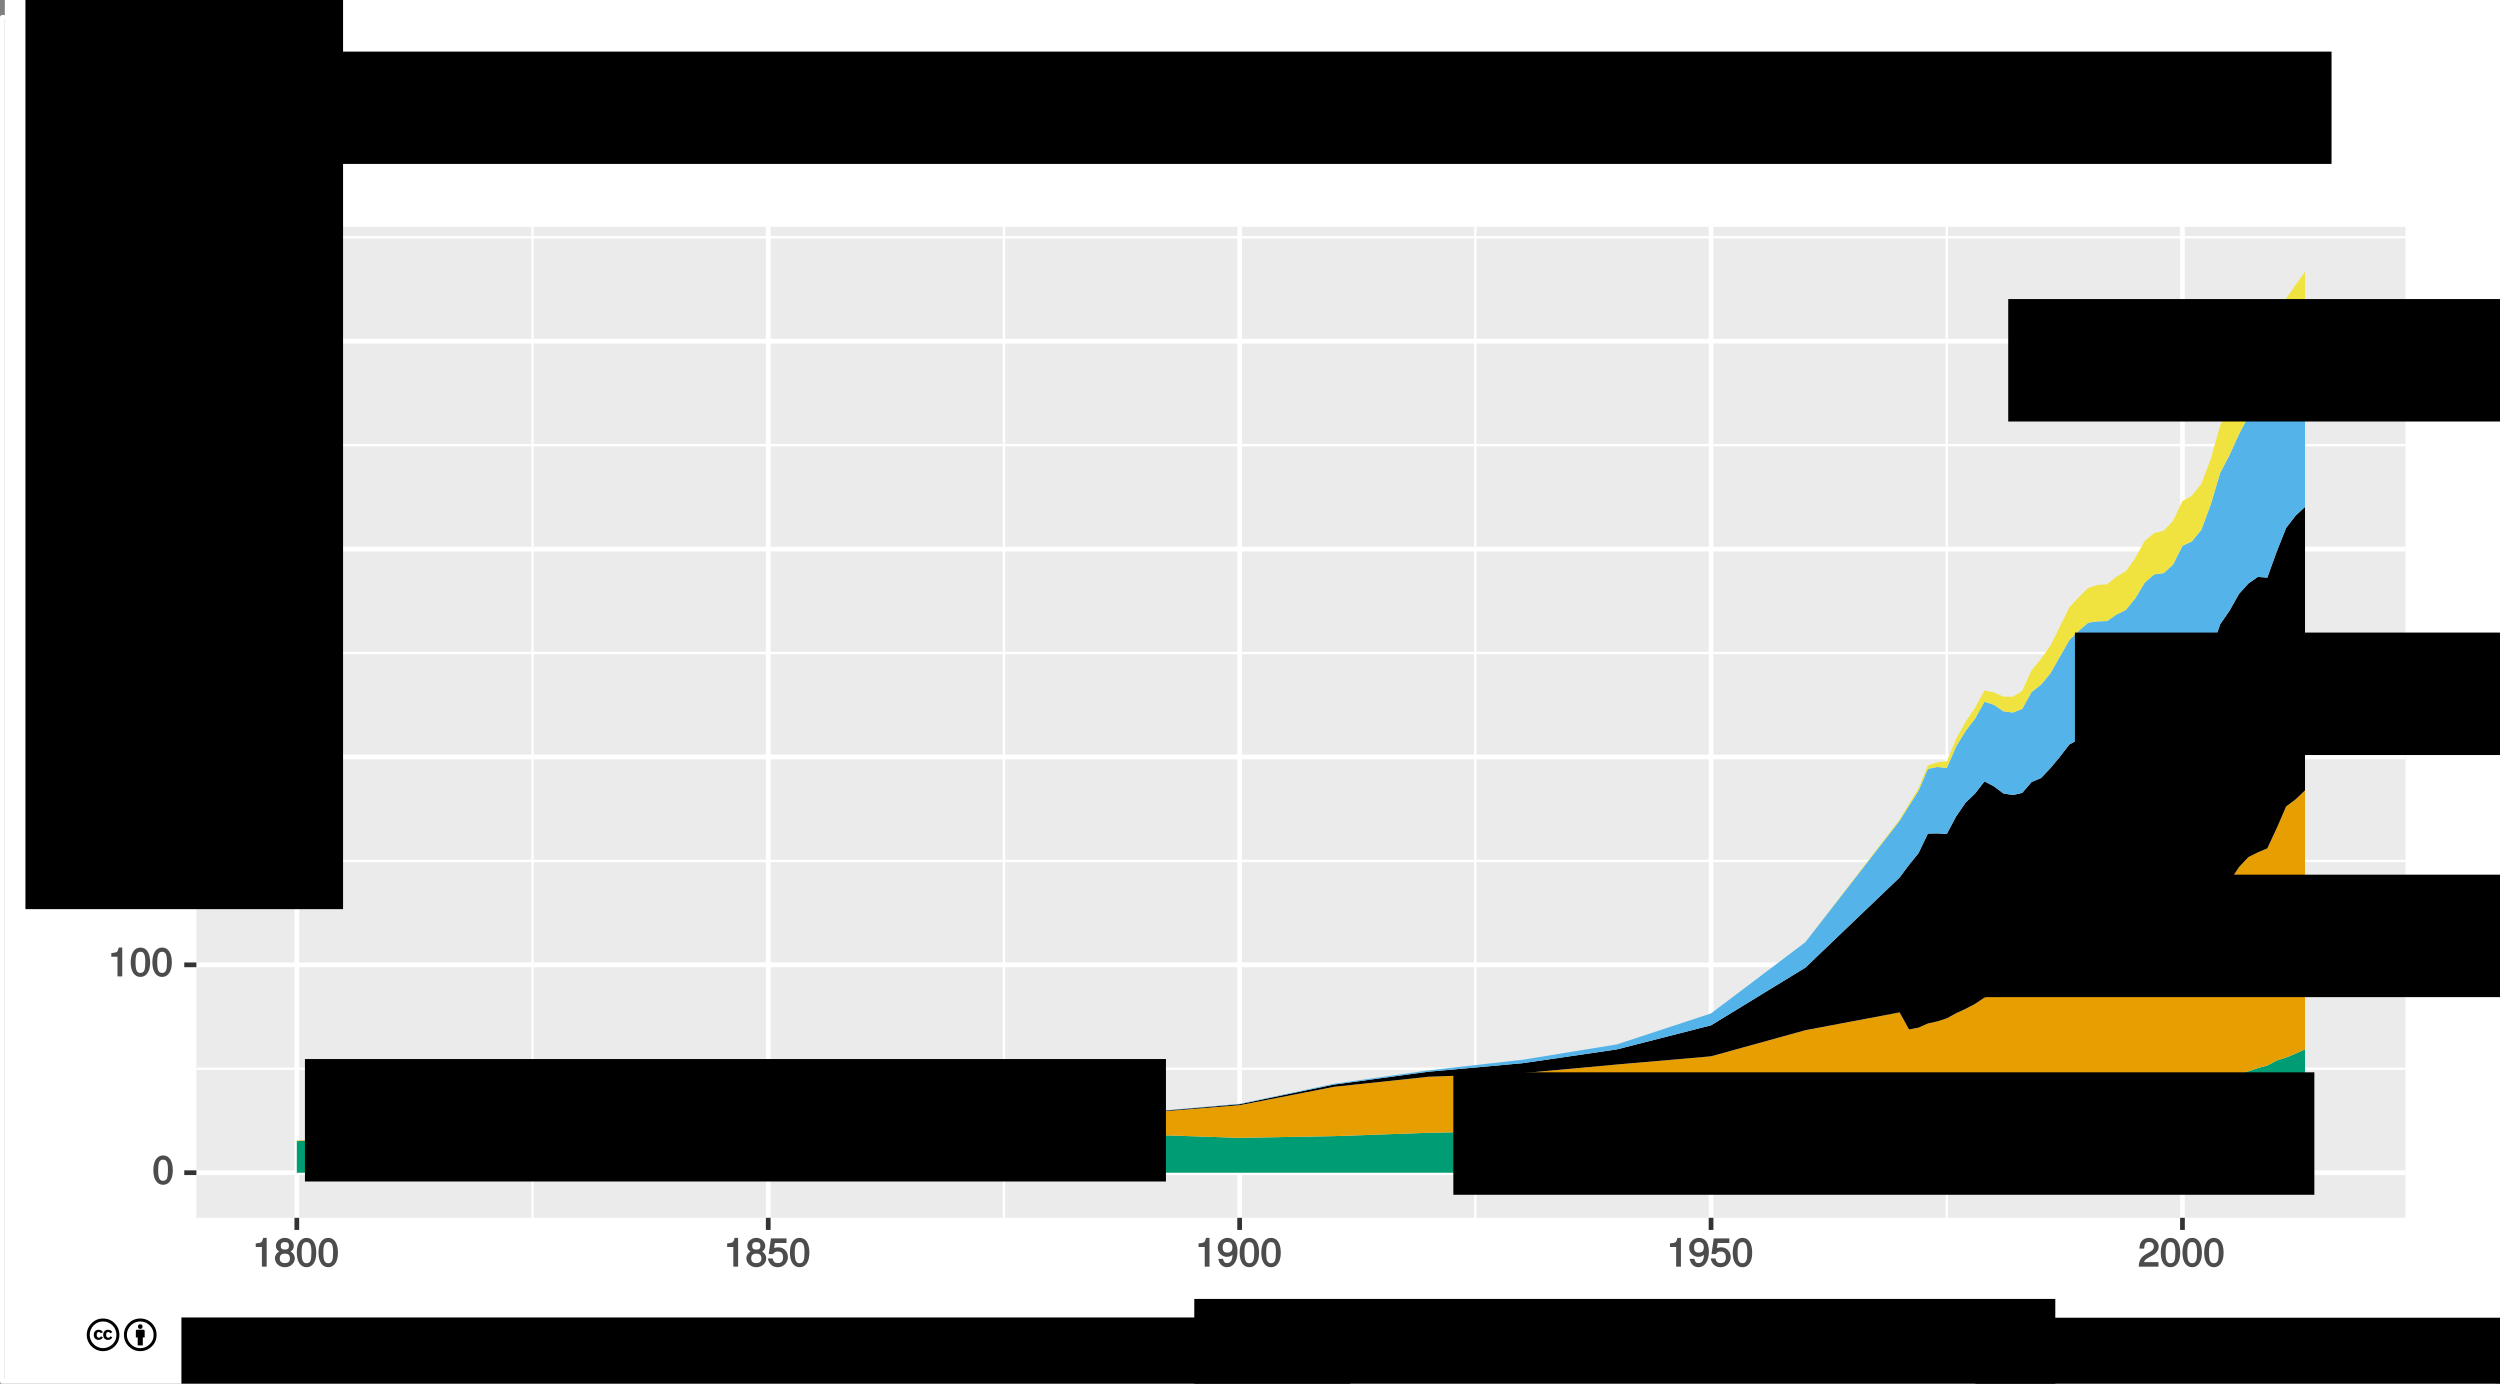 <?xml version="1.0" encoding="UTF-8" standalone="no"?>
<svg
   xmlns:dc="http://purl.org/dc/elements/1.1/"
   xmlns:cc="http://creativecommons.org/ns#"
   xmlns:rdf="http://www.w3.org/1999/02/22-rdf-syntax-ns#"
   xmlns:svg="http://www.w3.org/2000/svg"
   xmlns="http://www.w3.org/2000/svg"
   xmlns:xlink="http://www.w3.org/1999/xlink"
   xmlns:sodipodi="http://sodipodi.sourceforge.net/DTD/sodipodi-0.dtd"
   xmlns:inkscape="http://www.inkscape.org/namespaces/inkscape"
   width="563.969pt"
   height="312.134pt"
   viewBox="0 0 563.969 312.134"
   version="1.1"
   id="svg2"
   inkscape:version="0.91 r13725"
   sodipodi:docname="energy-timeseries-total-per-day.svg"
   inkscape:export-filename="/home/levien/src/sustainsubstance/figures/energy-timeseries-total-per-day.png"
   inkscape:export-xdpi="102.18699"
   inkscape:export-ydpi="102.18699">
  <rect x="0" y="0" width="563.969" height="312.134" fill="#808080" stroke="none"/>
  <sodipodi:namedview
     pagecolor="#ffffff"
     bordercolor="#666666"
     borderopacity="1"
     objecttolerance="10"
     gridtolerance="10"
     guidetolerance="10"
     inkscape:pageopacity="0"
     inkscape:pageshadow="2"
     inkscape:window-width="1309"
     inkscape:window-height="744"
     id="namedview610"
     showgrid="false"
     fit-margin-top="0"
     fit-margin-left="0"
     fit-margin-right="0"
     fit-margin-bottom="0"
     inkscape:zoom="1.4354788"
     inkscape:cx="402.27502"
     inkscape:cy="463.43445"
     inkscape:window-x="57"
     inkscape:window-y="24"
     inkscape:window-maximized="1"
     inkscape:current-layer="svg2" />
  <defs
     id="defs4">
    <g
       id="g6">
      <symbol
         overflow="visible"
         id="glyph0-0"
         style="overflow:visible">
        <path
           style="stroke:none"
           d=""
           id="path9"
           inkscape:connector-curvature="0" />
      </symbol>
      <symbol
         overflow="visible"
         id="glyph0-1"
         style="overflow:visible">
        <path
           style="stroke:none"
           d="m 4.609,-3.125 c 0,-2.172 -0.828,-3.375 -2.188,-3.375 -1.344,0 -2.203,1.219 -2.203,3.312 0,2.109 0.859,3.312 2.203,3.312 1.312,0 2.188,-1.203 2.188,-3.25 z m -1.094,-0.078 c 0,1.766 -0.25,2.422 -1.109,2.422 -0.828,0 -1.094,-0.688 -1.094,-2.391 0,-1.703 0.266,-2.375 1.109,-2.375 0.828,0 1.094,0.672 1.094,2.344 z m 0,0"
           id="path12"
           inkscape:connector-curvature="0" />
      </symbol>
      <symbol
         overflow="visible"
         id="glyph0-2"
         style="overflow:visible">
        <path
           style="stroke:none"
           d="m 3.203,-0.125 0,-6.375 -0.781,0 c -0.312,1.094 -0.328,1.094 -1.688,1.25 l 0,0.812 1.391,0 0,4.438 1.078,0 z m 0,0"
           id="path15"
           inkscape:connector-curvature="0" />
      </symbol>
      <symbol
         overflow="visible"
         id="glyph0-3"
         style="overflow:visible">
        <path
           style="stroke:none"
           d="M 4.641,-4.547 C 4.641,-5.594 3.672,-6.5 2.5,-6.5 c -1.281,0 -2.172,0.781 -2.219,2.422 l 1.078,0 C 1.422,-5.25 1.703,-5.562 2.469,-5.562 c 0.703,0 1.078,0.375 1.078,1.047 0,0.484 -0.25,0.812 -0.797,1.125 l -0.812,0.469 C 0.641,-2.188 0.219,-1.5 0.125,0 l 4.469,0 0,-1.031 -3.25,0 c 0.062,-0.375 0.297,-0.609 1.062,-1.047 l 0.875,-0.484 c 0.875,-0.469 1.359,-1.219 1.359,-1.984 z m 0,0"
           id="path18"
           inkscape:connector-curvature="0" />
      </symbol>
      <symbol
         overflow="visible"
         id="glyph0-4"
         style="overflow:visible">
        <path
           style="stroke:none"
           d="m 4.594,-1.938 c 0,-0.766 -0.453,-1.328 -1.203,-1.594 l 0,0.266 C 3.969,-3.5 4.422,-4.031 4.422,-4.656 c 0,-1.078 -0.875,-1.844 -2.062,-1.844 -1.25,0 -2.078,0.812 -2.109,2.281 l 1.094,0 C 1.359,-5.281 1.578,-5.562 2.375,-5.562 c 0.688,0 0.938,0.281 0.938,0.938 0,0.672 -0.125,0.812 -1.531,0.812 l 0,0.906 0.578,0 C 3.219,-2.906 3.5,-2.625 3.5,-1.938 c 0,0.781 -0.328,1.125 -1.141,1.125 -0.844,0 -1.094,-0.297 -1.156,-1.328 l -1.094,0 C 0.219,-0.625 1.062,0.125 2.344,0.125 c 1.281,0 2.25,-0.891 2.25,-2.062 z m 0,0"
           id="path21"
           inkscape:connector-curvature="0" />
      </symbol>
      <symbol
         overflow="visible"
         id="glyph0-5"
         style="overflow:visible">
        <path
           style="stroke:none"
           d="m 4.719,-1.625 0,-0.828 -0.922,0 0,-4.047 L 3,-6.5 l -2.906,4.031 0,0.969 2.625,0 0,1.5 1.078,0 0,-1.5 0.922,0 z M 2.875,-2.453 l -1.672,0 1.781,-2.5 -0.266,-0.094 0,2.594 z m 0,0"
           id="path24"
           inkscape:connector-curvature="0" />
      </symbol>
      <symbol
         overflow="visible"
         id="glyph0-6"
         style="overflow:visible">
        <path
           style="stroke:none"
           d="m 4.656,-1.891 c 0,-0.703 -0.5,-1.312 -0.938,-1.531 0.469,-0.281 0.719,-0.688 0.719,-1.281 C 4.438,-5.688 3.531,-6.5 2.422,-6.5 c -1.109,0 -2.031,0.812 -2.031,1.797 0,0.578 0.25,0.984 0.734,1.281 -0.453,0.219 -0.953,0.828 -0.953,1.516 0,1.156 1.016,2.031 2.25,2.031 1.234,0 2.234,-0.875 2.234,-2.016 z M 3.344,-4.688 c 0,0.578 -0.281,0.828 -0.922,0.828 -0.656,0 -0.938,-0.25 -0.938,-0.844 0,-0.594 0.281,-0.844 0.938,-0.844 0.656,0 0.922,0.25 0.922,0.859 z M 3.562,-1.875 c 0,0.734 -0.375,1.062 -1.156,1.062 -0.766,0 -1.141,-0.344 -1.141,-1.062 0,-0.734 0.375,-1.062 1.156,-1.062 0.766,0 1.141,0.328 1.141,1.062 z m 0,0"
           id="path27"
           inkscape:connector-curvature="0" />
      </symbol>
      <symbol
         overflow="visible"
         id="glyph0-7"
         style="overflow:visible">
        <path
           style="stroke:none"
           d="M 4.656,-2.203 C 4.656,-3.438 3.688,-4.375 2.5,-4.375 c -0.438,0 -0.906,0.156 -0.953,0.188 l 0.172,-1.156 2.625,0 0,-1.031 -3.516,0 -0.5,3.531 0.953,0 C 1.688,-3.312 1.875,-3.422 2.359,-3.422 c 0.828,0 1.203,0.406 1.203,1.328 0,0.891 -0.359,1.281 -1.203,1.281 -0.672,0 -0.938,-0.219 -1.156,-1.047 l -1.078,0 C 0.406,-0.5 1.266,0.125 2.375,0.125 c 1.266,0 2.281,-1 2.281,-2.328 z m 0,0"
           id="path30"
           inkscape:connector-curvature="0" />
      </symbol>
      <symbol
         overflow="visible"
         id="glyph0-8"
         style="overflow:visible">
        <path
           style="stroke:none"
           d="M 4.625,-3.391 C 4.625,-5.344 3.797,-6.5 2.375,-6.5 c -1.188,0 -2.203,0.969 -2.203,2.203 0,1.156 0.953,2.078 2.078,2.078 0.594,0 1.125,-0.25 1.531,-0.734 l -0.266,-0.094 c 0,1.516 -0.344,2.234 -1.234,2.234 -0.547,0 -0.766,-0.219 -0.922,-0.953 l -1.062,0 C 0.453,-0.609 1.281,0.125 2.234,0.125 3.688,0.125 4.625,-1.234 4.625,-3.391 Z M 3.469,-4.312 c 0,0.766 -0.375,1.141 -1.125,1.141 -0.75,0 -1.062,-0.359 -1.062,-1.188 0,-0.797 0.375,-1.203 1.078,-1.203 0.734,0 1.109,0.438 1.109,1.25 z m 0,0"
           id="path33"
           inkscape:connector-curvature="0" />
      </symbol>
      <symbol
         overflow="visible"
         id="glyph0-9"
         style="overflow:visible">
        <path
           style="stroke:none"
           d="m 2.969,-4.094 0,-0.875 C 2.703,-5 2.641,-5 2.547,-5 2.062,-5 1.594,-4.688 1.172,-4 l 0.266,0.094 0,-0.969 -0.984,0 0,4.875 L 1.5,0 l 0,-2.531 c 0,-1.031 0.188,-1.422 1.469,-1.438 z m 0,0"
           id="path36"
           inkscape:connector-curvature="0" />
      </symbol>
      <symbol
         overflow="visible"
         id="glyph0-10"
         style="overflow:visible">
        <path
           style="stroke:none"
           d="m 4.656,-2.219 c 0,-0.672 -0.047,-1.094 -0.172,-1.438 C 4.172,-4.422 3.328,-5 2.469,-5 1.172,-5 0.188,-3.922 0.188,-2.406 0.188,-0.891 1.156,0.125 2.453,0.125 3.5,0.125 4.375,-0.594 4.594,-1.656 l -1.031,0 c -0.25,0.734 -0.5,0.844 -1.094,0.844 -0.766,0 -1.188,-0.359 -1.203,-1.281 l 3.391,0 z m -0.828,-0.562 c 0,0 -0.219,-0.156 -0.188,-0.172 l -2.344,0 C 1.344,-3.641 1.719,-4.062 2.453,-4.062 c 0.719,0 1.125,0.469 1.125,1.188 z m 0,0"
           id="path39"
           inkscape:connector-curvature="0" />
      </symbol>
      <symbol
         overflow="visible"
         id="glyph0-11"
         style="overflow:visible">
        <path
           style="stroke:none"
           d="m 4.438,-0.125 0,-3.484 C 4.438,-4.375 3.719,-5 2.828,-5 c -0.688,0 -1.25,0.297 -1.656,0.938 l 0.266,0.094 0,-0.906 -0.984,0 0,4.875 L 1.5,0 l 0,-2.672 c 0,-0.938 0.359,-1.422 1.109,-1.422 0.578,0 0.781,0.219 0.781,0.766 L 3.391,0 4.438,0 Z m 0,0"
           id="path42"
           inkscape:connector-curvature="0" />
      </symbol>
      <symbol
         overflow="visible"
         id="glyph0-12"
         style="overflow:visible">
        <path
           style="stroke:none"
           d="m 6.234,-4.875 -0.953,0 -0.953,3.719 0.312,0 L 3.688,-4.875 l -1.125,0 -0.922,3.719 0.312,0 -0.984,-3.719 -1.125,0 L 1.266,0 2.328,0 3.25,-3.75 l -0.297,0 0.969,3.75 1.062,0 1.438,-4.875 z m 0,0"
           id="path45"
           inkscape:connector-curvature="0" />
      </symbol>
      <symbol
         overflow="visible"
         id="glyph0-13"
         style="overflow:visible">
        <path
           style="stroke:none"
           d="m 4.859,-0.156 0,-0.719 c -0.234,0.062 -0.266,0.062 -0.312,0.062 -0.25,0 -0.25,0 -0.25,-0.234 l 0,-2.562 C 4.297,-4.438 3.547,-5 2.422,-5 c -1.125,0 -1.969,0.562 -2.016,1.75 l 1.031,0 c 0.078,-0.688 0.266,-0.812 0.953,-0.812 0.656,0 0.875,0.109 0.875,0.547 l 0,0.203 c 0,0.297 -0.031,0.297 -0.609,0.375 C 1.625,-2.812 1.453,-2.766 1.172,-2.656 0.641,-2.438 0.219,-1.891 0.219,-1.328 0.219,-0.5 0.953,0.125 1.875,0.125 c 0.594,0 1.281,-0.281 1.484,-0.5 0.016,0.047 0.484,0.438 0.844,0.438 0.156,0 0.266,-0.016 0.656,-0.109 z m -1.594,-1.562 c 0,0.656 -0.516,0.938 -1.219,0.938 -0.578,0 -0.766,-0.062 -0.766,-0.562 0,-0.484 0.172,-0.562 0.969,-0.672 0.766,-0.109 0.922,-0.141 1.016,-0.188 z m 0,0"
           id="path48"
           inkscape:connector-curvature="0" />
      </symbol>
      <symbol
         overflow="visible"
         id="glyph0-14"
         style="overflow:visible">
        <path
           style="stroke:none"
           d="M 4.75,-2.484 C 4.75,-3.984 3.844,-5 2.625,-5 2,-5 1.438,-4.734 1.094,-4.219 l 0.266,0.109 0,-2.562 -1.047,0 0,6.672 0.969,0 0,-0.797 L 1.016,-0.688 C 1.375,-0.156 1.953,0.125 2.594,0.125 3.812,0.125 4.75,-1 4.75,-2.484 Z m -1.078,0.031 c 0,1.047 -0.375,1.641 -1.188,1.641 -0.766,0 -1.125,-0.578 -1.125,-1.625 0,-1.078 0.359,-1.656 1.125,-1.625 0.828,0 1.188,0.594 1.188,1.609 z m 0,0"
           id="path51"
           inkscape:connector-curvature="0" />
      </symbol>
      <symbol
         overflow="visible"
         id="glyph0-15"
         style="overflow:visible">
        <path
           style="stroke:none"
           d="m 1.484,-0.125 0,-6.547 -1.047,0 0,6.672 1.047,0 z m 0,0"
           id="path54"
           inkscape:connector-curvature="0" />
      </symbol>
      <symbol
         overflow="visible"
         id="glyph0-16"
         style="overflow:visible">
        <path
           style="stroke:none"
           d="m 4.188,-1.422 c 0,-0.688 -0.531,-1.172 -1.453,-1.391 L 2.031,-2.969 C 1.438,-3.109 1.328,-3.172 1.328,-3.5 c 0,-0.422 0.234,-0.562 0.828,-0.562 0.594,0 0.75,0.125 0.766,0.734 l 1.078,0 C 4,-4.359 3.25,-5 2.188,-5 1.109,-5 0.25,-4.312 0.25,-3.469 0.25,-2.75 0.781,-2.266 1.875,-2 l 0.688,0.156 c 0.5,0.125 0.547,0.141 0.547,0.484 0,0.422 -0.266,0.547 -0.906,0.547 -0.656,0 -0.891,-0.016 -1,-0.859 l -1.078,0 C 0.172,-0.469 0.938,0.125 2.141,0.125 3.297,0.125 4.188,-0.531 4.188,-1.422 Z m 0,0"
           id="path57"
           inkscape:connector-curvature="0" />
      </symbol>
      <symbol
         overflow="visible"
         id="glyph0-17"
         style="overflow:visible">
        <path
           style="stroke:none"
           d="m 4.203,-1.844 -0.875,0 c -0.156,0.875 -0.375,1.031 -1,1.031 -0.812,0 -1.141,-0.484 -1.141,-1.578 0,-1.156 0.328,-1.672 1.125,-1.672 0.609,0 0.844,0.234 0.953,1 l 1.031,0 C 4.203,-4.312 3.359,-5 2.328,-5 c -1.25,0 -2.219,1.078 -2.219,2.609 0,1.484 0.953,2.516 2.203,2.516 1.094,0 1.938,-0.781 2.047,-1.969 z m 0,0"
           id="path60"
           inkscape:connector-curvature="0" />
      </symbol>
      <symbol
         overflow="visible"
         id="glyph0-18"
         style="overflow:visible">
        <path
           style="stroke:none"
           d="M 4.641,-2.406 C 4.641,-4 3.719,-5 2.391,-5 1.094,-5 0.156,-3.984 0.156,-2.438 c 0,1.547 0.938,2.562 2.25,2.562 1.281,0 2.234,-1.016 2.234,-2.531 z m -1.078,0 c 0,1.078 -0.359,1.594 -1.156,1.594 -0.828,0 -1.172,-0.5 -1.172,-1.625 0,-1.109 0.344,-1.625 1.172,-1.625 0.828,0 1.156,0.516 1.156,1.656 z m 0,0"
           id="path63"
           inkscape:connector-curvature="0" />
      </symbol>
      <symbol
         overflow="visible"
         id="glyph0-19"
         style="overflow:visible">
        <path
           style="stroke:none"
           d="m 1.5,-0.125 0,-4.75 -1.047,0 0,4.875 L 1.5,0 Z m 0.094,-5.312 0,-1.047 -1.219,0 0,1.188 1.219,0 z m 0,0"
           id="path66"
           inkscape:connector-curvature="0" />
      </symbol>
      <symbol
         overflow="visible"
         id="glyph0-20"
         style="overflow:visible">
        <path
           style="stroke:none"
           d="m 4.453,-0.891 0,-3.984 -0.984,0 0,0.797 0.266,-0.094 C 3.359,-4.719 2.812,-5 2.219,-5 c -1.172,0 -2.125,1.109 -2.125,2.609 0,1.453 0.984,2.516 2.062,2.516 0.578,0 1.094,-0.281 1.578,-0.859 l -0.266,-0.094 0,0.312 c 0,1.219 -0.344,1.547 -1.203,1.547 -0.578,0 -0.875,-0.078 -0.984,-0.766 l -1.047,0 c 0.094,1 0.922,1.656 2.016,1.656 1.438,0 2.203,-0.781 2.203,-2.812 z m -1.062,-1.516 c 0,1.094 -0.312,1.594 -1.078,1.594 -0.812,0 -1.141,-0.5 -1.141,-1.625 0,-1.109 0.344,-1.625 1.125,-1.625 0.797,0 1.094,0.531 1.094,1.656 z m 0,0"
           id="path69"
           inkscape:connector-curvature="0" />
      </symbol>
      <symbol
         overflow="visible"
         id="glyph0-21"
         style="overflow:visible">
        <path
           style="stroke:none"
           d="m 4.391,-0.125 0,-4.75 -1.031,0 0,2.672 c 0,0.938 -0.344,1.422 -1.109,1.422 -0.578,0 -0.797,-0.219 -0.797,-0.766 l 0,-3.328 -1.047,0 0,3.609 C 0.406,-0.5 1.141,0.125 2.047,0.125 2.719,0.125 3.25,-0.141 3.688,-0.75 l -0.266,-0.094 0,0.844 0.969,0 z m 0,0"
           id="path72"
           inkscape:connector-curvature="0" />
      </symbol>
      <symbol
         overflow="visible"
         id="glyph1-0"
         style="overflow:visible">
        <path
           style="stroke:none"
           d=""
           id="path75"
           inkscape:connector-curvature="0" />
      </symbol>
      <symbol
         overflow="visible"
         id="glyph1-1"
         style="overflow:visible">
        <path
           style="stroke:none"
           d="m 5.266,-6.031 -1.094,0 -1.641,4.625 0.281,0 -1.531,-4.625 -1.25,0 2,5.922 -0.359,0.906 C 1.516,1.203 1.469,1.219 1.078,1.219 c -0.125,0 -0.281,-0.016 -0.625,-0.078 l 0,1.062 c 0.234,0.125 0.516,0.188 0.75,0.188 0.656,0 1.312,-0.484 1.625,-1.312 L 5.438,-6.031 Z m 0,0"
           id="path78"
           inkscape:connector-curvature="0" />
      </symbol>
      <symbol
         overflow="visible"
         id="glyph1-2"
         style="overflow:visible">
        <path
           style="stroke:none"
           d="m 5.781,-2.75 c 0,-0.844 -0.078,-1.359 -0.234,-1.797 -0.375,-0.938 -1.391,-1.656 -2.469,-1.656 -1.609,0 -2.781,1.328 -2.781,3.219 0,1.891 1.141,3.156 2.766,3.156 1.312,0 2.359,-0.891 2.609,-2.203 l -1.172,0 C 4.203,-1.125 3.828,-0.953 3.094,-0.953 2.141,-0.953 1.547,-1.438 1.531,-2.625 l 4.25,0 z M 4.75,-3.469 c 0,0 -0.188,-0.156 -0.172,-0.172 l -3.016,0 c 0.062,-0.875 0.578,-1.438 1.5,-1.438 0.906,0 1.453,0.609 1.453,1.516 z m 0,0"
           id="path81"
           inkscape:connector-curvature="0" />
      </symbol>
      <symbol
         overflow="visible"
         id="glyph1-3"
         style="overflow:visible">
        <path
           style="stroke:none"
           d="m 6.016,-0.156 0,-0.859 C 5.781,-0.969 5.734,-0.969 5.688,-0.969 c -0.312,0 -0.359,-0.016 -0.359,-0.312 l 0,-3.203 c 0,-1.031 -0.891,-1.719 -2.297,-1.719 -1.406,0 -2.406,0.688 -2.469,2.141 l 1.203,0 c 0.078,-0.828 0.375,-1.016 1.219,-1.016 0.828,0 1.156,0.172 1.156,0.719 l 0,0.25 c 0,0.375 -0.094,0.406 -0.812,0.484 -1.297,0.172 -1.5,0.219 -1.859,0.359 -0.672,0.281 -1.156,0.938 -1.156,1.641 0,1.047 0.875,1.797 2.047,1.797 0.734,0 1.531,-0.344 1.875,-0.703 0.031,0.156 0.578,0.609 1.031,0.609 0.172,0 0.328,-0.016 0.75,-0.141 z m -1.875,-1.969 c 0,0.828 -0.703,1.219 -1.594,1.219 -0.703,0 -1,-0.109 -1,-0.75 0,-0.594 0.281,-0.734 1.266,-0.875 0.953,-0.125 1.156,-0.172 1.328,-0.25 z m 0,0"
           id="path84"
           inkscape:connector-curvature="0" />
      </symbol>
      <symbol
         overflow="visible"
         id="glyph1-4"
         style="overflow:visible">
        <path
           style="stroke:none"
           d="m 3.656,-5.094 0,-1.062 C 3.375,-6.188 3.297,-6.203 3.172,-6.203 c -0.594,0 -1.141,0.391 -1.672,1.25 l 0.234,0.109 0,-1.188 -1.109,0 0,6.031 1.188,0 0,-3.125 c 0,-1.297 0.297,-1.812 1.844,-1.844 z m 0,0"
           id="path87"
           inkscape:connector-curvature="0" />
      </symbol>
      <symbol
         overflow="visible"
         id="glyph1-5"
         style="overflow:visible">
        <path
           style="stroke:none"
           d="m 5.344,-6.031 -1.125,0 -1.672,4.812 0.266,0 -1.578,-4.812 -1.312,0 L 2.031,0 l 1.188,0 2.312,-6.031 z m 0,0"
           id="path90"
           inkscape:connector-curvature="0" />
      </symbol>
      <symbol
         overflow="visible"
         id="glyph1-6"
         style="overflow:visible">
        <path
           style="stroke:none"
           d="m 1.812,-0.125 0,-5.906 -1.188,0 0,6.031 1.188,0 z m 0.125,-6.641 0,-1.281 -1.422,0 0,1.406 1.422,0 z m 0,0"
           id="path93"
           inkscape:connector-curvature="0" />
      </symbol>
      <symbol
         overflow="visible"
         id="glyph1-7"
         style="overflow:visible">
        <path
           style="stroke:none"
           d="m 5.891,-3.078 c 0,-1.875 -1.078,-3.125 -2.609,-3.125 -0.781,0 -1.438,0.344 -1.875,0.984 l 0.234,0.109 0,-3.188 -1.188,0 0,8.297 1.094,0 0,-0.953 -0.234,0.094 c 0.453,0.672 1.125,1.031 1.938,1.031 1.516,0 2.641,-1.375 2.641,-3.25 z M 4.656,-3.031 c 0,1.312 -0.547,2.062 -1.547,2.062 -0.969,0 -1.469,-0.734 -1.469,-2.047 0,-1.344 0.5,-2.094 1.469,-2.062 1.031,0 1.547,0.766 1.547,2.047 z m 0,0"
           id="path96"
           inkscape:connector-curvature="0" />
      </symbol>
      <symbol
         overflow="visible"
         id="glyph1-8"
         style="overflow:visible">
        <path
           style="stroke:none"
           d="m 1.797,-0.125 0,-8.172 -1.188,0 0,8.297 1.188,0 z m 0,0"
           id="path99"
           inkscape:connector-curvature="0" />
      </symbol>
      <symbol
         overflow="visible"
         id="glyph2-0"
         style="overflow:visible">
        <path
           style="stroke:none"
           d=""
           id="path102"
           inkscape:connector-curvature="0" />
      </symbol>
      <symbol
         overflow="visible"
         id="glyph2-1"
         style="overflow:visible">
        <path
           style="stroke:none"
           d="m -2.75,-5.781 c -0.844,0 -1.359,0.078 -1.797,0.234 -0.938,0.375 -1.656,1.391 -1.656,2.469 0,1.609 1.328,2.781 3.219,2.781 1.891,0 3.156,-1.141 3.156,-2.766 0,-1.312 -0.891,-2.359 -2.203,-2.609 l 0,1.172 c 0.906,0.297 1.078,0.672 1.078,1.406 0,0.953 -0.484,1.547 -1.672,1.562 l 0,-4.25 z M -3.469,-4.75 c 0,0 -0.156,0.188 -0.172,0.172 l 0,3.016 c -0.875,-0.062 -1.438,-0.578 -1.438,-1.5 0,-0.906 0.609,-1.453 1.516,-1.453 z m 0,0"
           id="path105"
           inkscape:connector-curvature="0" />
      </symbol>
      <symbol
         overflow="visible"
         id="glyph2-2"
         style="overflow:visible">
        <path
           style="stroke:none"
           d="m -0.125,-5.484 -4.359,0 c -0.953,0 -1.719,0.844 -1.719,1.953 0,0.859 0.375,1.5 1.172,2.016 L -4.922,-1.75 l -1.109,0 0,1.125 6.031,0 0,-1.188 -3.312,0 c -1.172,0 -1.812,-0.516 -1.812,-1.438 0,-0.734 0.312,-1.047 1,-1.047 l 4.125,0 0,-1.188 z m 0,0"
           id="path108"
           inkscape:connector-curvature="0" />
      </symbol>
      <symbol
         overflow="visible"
         id="glyph2-3"
         style="overflow:visible">
        <path
           style="stroke:none"
           d="m -5.094,-3.656 -1.062,0 c -0.031,0.281 -0.047,0.359 -0.047,0.484 0,0.594 0.391,1.141 1.25,1.672 l 0.109,-0.234 -1.188,0 0,1.109 6.031,0 0,-1.188 -3.125,0 c -1.297,0 -1.812,-0.297 -1.844,-1.844 z m 0,0"
           id="path111"
           inkscape:connector-curvature="0" />
      </symbol>
      <symbol
         overflow="visible"
         id="glyph2-4"
         style="overflow:visible">
        <path
           style="stroke:none"
           d="m -1.078,-5.516 -4.953,0 0,1.125 0.969,0 L -5.156,-4.625 c -0.688,0.469 -1.047,1.109 -1.047,1.859 0,1.453 1.375,2.594 3.25,2.594 1.812,0 3.125,-1.172 3.125,-2.516 0,-0.734 -0.344,-1.328 -1.078,-1.938 L -1,-4.391 l 0.391,0 c 1.516,0 1.969,0.484 1.969,1.547 0,0.734 -0.125,1.156 -0.969,1.297 l 0,1.188 c 1.219,-0.109 2,-1.094 2,-2.453 0,-1.797 -0.922,-2.703 -3.469,-2.703 z m -1.906,1.219 c 1.375,0 2.031,0.453 2.031,1.422 0,1 -0.656,1.469 -2.062,1.469 -1.391,0 -2.062,-0.484 -2.062,-1.469 0,-0.984 0.703,-1.422 2.094,-1.422 z m 0,0"
           id="path114"
           inkscape:connector-curvature="0" />
      </symbol>
      <symbol
         overflow="visible"
         id="glyph2-5"
         style="overflow:visible">
        <path
           style="stroke:none"
           d="m -6.031,-5.266 0,1.094 4.625,1.641 0,-0.281 -4.625,1.531 0,1.25 5.922,-2 0.906,0.359 c 0.406,0.156 0.422,0.203 0.422,0.594 0,0.125 -0.016,0.281 -0.078,0.625 l 1.062,0 c 0.125,-0.234 0.188,-0.516 0.188,-0.75 0,-0.656 -0.484,-1.312 -1.312,-1.625 L -6.031,-5.438 Z m 0,0"
           id="path117"
           inkscape:connector-curvature="0" />
      </symbol>
      <symbol
         overflow="visible"
         id="glyph2-6"
         style="overflow:visible">
        <path
           style="stroke:none"
           d=""
           id="path120"
           inkscape:connector-curvature="0" />
      </symbol>
      <symbol
         overflow="visible"
         id="glyph2-7"
         style="overflow:visible">
        <path
           style="stroke:none"
           d="m -2.25,-5.25 0,1.047 c 1.062,0.172 1.297,0.5 1.297,1.281 0,1.016 -0.641,1.484 -2,1.484 -1.453,0 -2.125,-0.453 -2.125,-1.453 0,-0.766 0.312,-1.109 1.25,-1.25 l 0,-1.188 c -1.547,0.125 -2.375,1.141 -2.375,2.422 0,1.547 1.328,2.703 3.25,2.703 1.859,0 3.125,-1.125 3.125,-2.688 0,-1.375 -0.969,-2.375 -2.422,-2.5 z m 0,0"
           id="path123"
           inkscape:connector-curvature="0" />
      </symbol>
      <symbol
         overflow="visible"
         id="glyph2-8"
         style="overflow:visible">
        <path
           style="stroke:none"
           d="m -2.969,-5.734 c -2,0 -3.234,1.078 -3.234,2.75 0,1.609 1.25,2.734 3.188,2.734 1.938,0 3.188,-1.109 3.188,-2.75 0,-1.625 -1.25,-2.734 -3.141,-2.734 z m -0.016,1.219 c 1.359,0 2.031,0.5 2.031,1.516 0,1.016 -0.656,1.516 -2.062,1.516 -1.391,0 -2.062,-0.5 -2.062,-1.516 0,-1.031 0.672,-1.516 2.094,-1.516 z m 0,0"
           id="path126"
           inkscape:connector-curvature="0" />
      </symbol>
      <symbol
         overflow="visible"
         id="glyph2-9"
         style="overflow:visible">
        <path
           style="stroke:none"
           d="m -1.75,-5.188 c -0.859,0 -1.422,0.625 -1.703,1.766 l -0.203,0.875 c -0.188,0.75 -0.281,0.938 -0.688,0.938 -0.531,0 -0.734,-0.344 -0.734,-1.078 0,-0.75 0.188,-1 0.922,-1.016 l 0,-1.25 c -1.266,0.016 -2.047,0.891 -2.047,2.219 0,1.344 0.828,2.359 1.906,2.359 0.891,0 1.453,-0.609 1.781,-1.969 l 0.219,-0.859 c 0.156,-0.641 0.203,-0.75 0.625,-0.75 0.531,0 0.719,0.406 0.719,1.203 0,0.828 -0.062,1.156 -1.078,1.297 l 0,1.219 c 1.469,-0.047 2.203,-0.938 2.203,-2.438 0,-1.453 -0.812,-2.516 -1.922,-2.516 z m 0,0"
           id="path129"
           inkscape:connector-curvature="0" />
      </symbol>
      <symbol
         overflow="visible"
         id="glyph2-10"
         style="overflow:visible">
        <path
           style="stroke:none"
           d="m -0.125,-5.438 -5.906,0 0,1.188 3.312,0 c 1.172,0 1.812,0.484 1.812,1.438 0,0.719 -0.297,1.047 -1,1.047 l -4.125,0 0,1.188 4.484,0 c 0.969,0 1.719,-0.859 1.719,-1.969 0,-0.859 -0.344,-1.484 -1.094,-2.016 l -0.094,0.234 1.016,0 0,-1.109 z m 0,0"
           id="path132"
           inkscape:connector-curvature="0" />
      </symbol>
      <symbol
         overflow="visible"
         id="glyph2-11"
         style="overflow:visible">
        <path
           style="stroke:none"
           d="m -0.125,-8.484 -4.328,0 c -1.031,0 -1.75,0.703 -1.75,1.781 0,0.766 0.281,1.328 0.797,1.75 -0.484,0.266 -0.797,0.812 -0.797,1.562 0,0.766 0.328,1.375 1.016,1.875 L -5.078,-1.75 l -0.953,0 0,1.109 6.031,0 0,-1.188 -3.75,0 c -0.844,0 -1.375,-0.469 -1.375,-1.219 0,-0.688 0.281,-0.922 1.016,-0.922 l 4.109,0 0,-1.188 -3.75,0 c -0.844,0 -1.375,-0.484 -1.375,-1.234 0,-0.672 0.297,-0.906 1.016,-0.906 l 4.109,0 0,-1.188 z m 0,0"
           id="path135"
           inkscape:connector-curvature="0" />
      </symbol>
      <symbol
         overflow="visible"
         id="glyph2-12"
         style="overflow:visible">
        <path
           style="stroke:none"
           d="m -2.953,-5.891 c -1.938,0 -3.25,1.078 -3.25,2.609 0,0.781 0.391,1.516 1.078,1.938 l 0.094,-0.234 -1,0 0,1.109 8.422,0 0,-1.188 -3.219,0 0.109,0.234 c 0.594,-0.484 0.891,-1.125 0.891,-1.859 0,-1.5 -1.297,-2.609 -3.125,-2.609 z m -0.031,1.234 c 1.312,0 2.016,0.531 2.016,1.531 0,0.969 -0.641,1.469 -2,1.469 -1.359,0 -2.109,-0.5 -2.109,-1.469 0,-1.016 0.719,-1.531 2.094,-1.531 z m 0,0"
           id="path138"
           inkscape:connector-curvature="0" />
      </symbol>
      <symbol
         overflow="visible"
         id="glyph2-13"
         style="overflow:visible">
        <path
           style="stroke:none"
           d="m -0.125,-2.922 -0.953,0 c 0.062,0.25 0.078,0.391 0.078,0.562 0,0.406 0.031,0.375 -0.375,0.375 l -3.641,0 0,-0.938 -1.016,0 0,0.938 -1.594,0 0,1.188 1.594,0 0,0.781 1.016,0 0,-0.781 4.047,0 c 0.578,0 1.047,-0.531 1.047,-1.25 0,-0.219 -0.016,-0.438 -0.094,-0.875 z m 0,0"
           id="path141"
           inkscape:connector-curvature="0" />
      </symbol>
      <symbol
         overflow="visible"
         id="glyph2-14"
         style="overflow:visible">
        <path
           style="stroke:none"
           d="m -0.125,-1.812 -5.906,0 0,1.188 6.031,0 0,-1.188 z m -6.641,-0.125 -1.281,0 0,1.422 1.406,0 0,-1.422 z m 0,0"
           id="path144"
           inkscape:connector-curvature="0" />
      </symbol>
      <symbol
         overflow="visible"
         id="glyph2-15"
         style="overflow:visible">
        <path
           style="stroke:none"
           d="m 2.094,-3.281 c -1.562,0.953 -3.312,1.453 -5.078,1.453 -1.75,0 -3.5,-0.5 -5.312,-1.609 l 0,0.906 c 1.484,1.141 3.594,1.875 5.312,1.875 1.734,0 3.844,-0.734 5.312,-1.875 l 0,-0.906 z m 0,0"
           id="path147"
           inkscape:connector-curvature="0" />
      </symbol>
      <symbol
         overflow="visible"
         id="glyph2-16"
         style="overflow:visible">
        <path
           style="stroke:none"
           d="m -7.25,-6.656 -1.047,0 0,6.562 1.188,0 0,-2.641 7.109,0 0,-1.297 -7.109,0 0,-2.625 z m 0,0"
           id="path150"
           inkscape:connector-curvature="0" />
      </symbol>
      <symbol
         overflow="visible"
         id="glyph2-17"
         style="overflow:visible">
        <path
           style="stroke:none"
           d="m -8.297,-10.219 0,1.25 6.656,1.516 0,-0.281 -6.656,1.875 0,1.297 6.656,1.812 0,-0.281 -6.656,1.547 0,1.422 L 0,-2.188 0,-3.516 -6.719,-5.344 l 0,0.266 L 0,-6.969 l 0,-1.312 -8.297,-2.109 z m 0,0"
           id="path153"
           inkscape:connector-curvature="0" />
      </symbol>
      <symbol
         overflow="visible"
         id="glyph2-18"
         style="overflow:visible">
        <path
           style="stroke:none"
           d="m -0.125,-5.484 -4.359,0 c -0.969,0 -1.719,0.828 -1.719,1.953 0,0.812 0.297,1.406 1,1.953 l 0.094,-0.234 -3.188,0 0,1.188 8.297,0 0,-1.188 -3.312,0 c -1.172,0 -1.812,-0.484 -1.812,-1.438 0,-0.641 0.234,-1.047 1,-1.047 l 4.125,0 0,-1.188 z m 0,0"
           id="path156"
           inkscape:connector-curvature="0" />
      </symbol>
      <symbol
         overflow="visible"
         id="glyph2-19"
         style="overflow:visible">
        <path
           style="stroke:none"
           d="m -0.125,-5.578 -8.172,0 0,1.188 3.125,0 -0.094,-0.234 c -0.594,0.391 -0.938,1.094 -0.938,1.859 0,1.5 1.297,2.625 3.141,2.625 1.938,0 3.234,-1.109 3.234,-2.656 0,-0.797 -0.344,-1.422 -1.047,-1.922 l -0.109,0.234 0.984,0 0,-1.094 z m -2.859,1.188 c 1.328,0 2.016,0.5 2.016,1.469 0,1.016 -0.703,1.547 -2.047,1.547 -1.344,0 -2.062,-0.531 -2.062,-1.547 0,-0.984 0.75,-1.469 2.094,-1.469 z m 0,0"
           id="path159"
           inkscape:connector-curvature="0" />
      </symbol>
      <symbol
         overflow="visible"
         id="glyph2-20"
         style="overflow:visible">
        <path
           style="stroke:none"
           d="m -0.156,-6.016 -0.859,0 c 0.047,0.234 0.047,0.281 0.047,0.328 0,0.312 -0.016,0.359 -0.312,0.359 l -3.203,0 c -1.031,0 -1.719,0.891 -1.719,2.297 0,1.406 0.688,2.406 2.141,2.469 l 0,-1.203 c -0.828,-0.078 -1.016,-0.375 -1.016,-1.219 0,-0.828 0.172,-1.156 0.719,-1.156 l 0.25,0 c 0.375,0 0.406,0.094 0.484,0.812 0.172,1.297 0.219,1.5 0.359,1.859 0.281,0.672 0.938,1.156 1.641,1.156 1.047,0 1.797,-0.875 1.797,-2.047 0,-0.734 -0.344,-1.531 -0.703,-1.875 0.156,-0.031 0.609,-0.578 0.609,-1.031 0,-0.172 -0.016,-0.328 -0.141,-0.75 z m -1.969,1.875 c 0.828,0 1.219,0.703 1.219,1.594 0,0.703 -0.109,1 -0.75,1 -0.594,0 -0.734,-0.281 -0.875,-1.266 -0.125,-0.953 -0.172,-1.156 -0.25,-1.328 z m 0,0"
           id="path162"
           inkscape:connector-curvature="0" />
      </symbol>
      <symbol
         overflow="visible"
         id="glyph2-21"
         style="overflow:visible">
        <path
           style="stroke:none"
           d="m -2.969,-2.953 c -1.734,0 -3.844,0.734 -5.328,1.875 l 0,0.906 c 1.812,-1.109 3.562,-1.609 5.328,-1.609 1.75,0 3.5,0.5 5.297,1.609 l 0,-0.906 c -1.469,-1.141 -3.578,-1.875 -5.297,-1.875 z m 0,0"
           id="path165"
           inkscape:connector-curvature="0" />
      </symbol>
    </g>
    <clipPath
       id="clip1">
      <path
         d="M 40.984,5.48 540,5.48 540,230 40.984,230 Z m 0,0"
         id="path168"
         inkscape:connector-curvature="0" />
    </clipPath>
    <clipPath
       id="clip2">
      <path
         d="M 40.984,195 540,195 l 0,1 -499.016,0 z m 0,0"
         id="path171"
         inkscape:connector-curvature="0" />
    </clipPath>
    <clipPath
       id="clip3">
      <path
         d="M 40.984,148 540,148 l 0,1 -499.016,0 z m 0,0"
         id="path174"
         inkscape:connector-curvature="0" />
    </clipPath>
    <clipPath
       id="clip4">
      <path
         d="M 40.984,101 540,101 l 0,1 -499.016,0 z m 0,0"
         id="path177"
         inkscape:connector-curvature="0" />
    </clipPath>
    <clipPath
       id="clip5">
      <path
         d="M 40.984,54 540,54 l 0,1 -499.016,0 z m 0,0"
         id="path180"
         inkscape:connector-curvature="0" />
    </clipPath>
    <clipPath
       id="clip6">
      <path
         d="M 40.984,7 540,7 540,9 40.984,9 Z m 0,0"
         id="path183"
         inkscape:connector-curvature="0" />
    </clipPath>
    <clipPath
       id="clip7">
      <path
         d="m 116,5.48 2,0 L 118,230 l -2,0 z m 0,0"
         id="path186"
         inkscape:connector-curvature="0" />
    </clipPath>
    <clipPath
       id="clip8">
      <path
         d="m 222,5.48 2,0 L 224,230 l -2,0 z m 0,0"
         id="path189"
         inkscape:connector-curvature="0" />
    </clipPath>
    <clipPath
       id="clip9">
      <path
         d="m 329,5.48 1,0 L 330,230 l -1,0 z m 0,0"
         id="path192"
         inkscape:connector-curvature="0" />
    </clipPath>
    <clipPath
       id="clip10">
      <path
         d="m 435,5.48 2,0 L 437,230 l -2,0 z m 0,0"
         id="path195"
         inkscape:connector-curvature="0" />
    </clipPath>
    <clipPath
       id="clip11">
      <path
         d="M 40.984,218 540,218 l 0,2 -499.016,0 z m 0,0"
         id="path198"
         inkscape:connector-curvature="0" />
    </clipPath>
    <clipPath
       id="clip12">
      <path
         d="M 40.984,171 540,171 l 0,2 -499.016,0 z m 0,0"
         id="path201"
         inkscape:connector-curvature="0" />
    </clipPath>
    <clipPath
       id="clip13">
      <path
         d="M 40.984,124 540,124 l 0,2 -499.016,0 z m 0,0"
         id="path204"
         inkscape:connector-curvature="0" />
    </clipPath>
    <clipPath
       id="clip14">
      <path
         d="M 40.984,77 540,77 l 0,2 -499.016,0 z m 0,0"
         id="path207"
         inkscape:connector-curvature="0" />
    </clipPath>
    <clipPath
       id="clip15">
      <path
         d="M 40.984,30 540,30 l 0,2 -499.016,0 z m 0,0"
         id="path210"
         inkscape:connector-curvature="0" />
    </clipPath>
    <clipPath
       id="clip16">
      <path
         d="m 63,5.48 2,0 L 65,230 l -2,0 z m 0,0"
         id="path213"
         inkscape:connector-curvature="0" />
    </clipPath>
    <clipPath
       id="clip17">
      <path
         d="m 169,5.48 2,0 L 171,230 l -2,0 z m 0,0"
         id="path216"
         inkscape:connector-curvature="0" />
    </clipPath>
    <clipPath
       id="clip18">
      <path
         d="m 275,5.48 2,0 L 277,230 l -2,0 z m 0,0"
         id="path219"
         inkscape:connector-curvature="0" />
    </clipPath>
    <clipPath
       id="clip19">
      <path
         d="m 382,5.48 2,0 L 384,230 l -2,0 z m 0,0"
         id="path222"
         inkscape:connector-curvature="0" />
    </clipPath>
    <clipPath
       id="clip20">
      <path
         d="m 488,5.48 2,0 L 490,230 l -2,0 z m 0,0"
         id="path225"
         inkscape:connector-curvature="0" />
    </clipPath>
  </defs>
  <rect
     id="rect228"
     style="fill:#ffffff;fill-opacity:1;stroke:none"
     height="311.6"
     width="562.878"
     y="0"
     x="1.091" />
  <path
     inkscape:connector-curvature="0"
     id="path232"
     d="m 0.543,311.59 562.302,0 0,-307.68 -562.302,0 z m 0,0"
     style="fill:none;stroke:#ffffff;stroke-width:1.086;stroke-linecap:round;stroke-linejoin:round;stroke-miterlimit:10;stroke-opacity:1" />
  <g
     style="clip-rule:nonzero"
     id="g234"
     clip-path="url(#clip1)"
     transform="translate(3.32,45.699)">
    <path
       inkscape:connector-curvature="0"
       id="path236"
       d="m 40.984,229.016 498.332,0 0,-223.535 -498.332,0 z m 0,0"
       style="fill:#ebebeb;fill-opacity:1;fill-rule:nonzero;stroke:none" />
  </g>
  <g
     style="clip-rule:nonzero"
     id="g238"
     clip-path="url(#clip2)"
     transform="translate(3.32,45.699)">
    <path
       inkscape:connector-curvature="0"
       id="path240"
       d="m 40.984,195.406 498.336,0"
       style="fill:none;stroke:#ffffff;stroke-width:0.533;stroke-linecap:butt;stroke-linejoin:round;stroke-miterlimit:10;stroke-opacity:1" />
  </g>
  <g
     style="clip-rule:nonzero"
     id="g242"
     clip-path="url(#clip3)"
     transform="translate(3.32,45.699)">
    <path
       inkscape:connector-curvature="0"
       id="path244"
       d="m 40.984,148.508 498.336,0"
       style="fill:none;stroke:#ffffff;stroke-width:0.533;stroke-linecap:butt;stroke-linejoin:round;stroke-miterlimit:10;stroke-opacity:1" />
  </g>
  <g
     style="clip-rule:nonzero"
     id="g246"
     clip-path="url(#clip4)"
     transform="translate(3.32,45.699)">
    <path
       inkscape:connector-curvature="0"
       id="path248"
       d="m 40.984,101.613 498.336,0"
       style="fill:none;stroke:#ffffff;stroke-width:0.533;stroke-linecap:butt;stroke-linejoin:round;stroke-miterlimit:10;stroke-opacity:1" />
  </g>
  <g
     style="clip-rule:nonzero"
     id="g250"
     clip-path="url(#clip5)"
     transform="translate(3.32,45.699)">
    <path
       inkscape:connector-curvature="0"
       id="path252"
       d="m 40.984,54.719 498.336,0"
       style="fill:none;stroke:#ffffff;stroke-width:0.533;stroke-linecap:butt;stroke-linejoin:round;stroke-miterlimit:10;stroke-opacity:1" />
  </g>
  <g
     style="clip-rule:nonzero"
     id="g254"
     clip-path="url(#clip6)"
     transform="translate(3.32,45.699)">
    <path
       inkscape:connector-curvature="0"
       id="path256"
       d="m 40.984,7.824 498.336,0"
       style="fill:none;stroke:#ffffff;stroke-width:0.533;stroke-linecap:butt;stroke-linejoin:round;stroke-miterlimit:10;stroke-opacity:1" />
  </g>
  <g
     style="clip-rule:nonzero"
     id="g258"
     clip-path="url(#clip7)"
     transform="translate(3.32,45.699)">
    <path
       inkscape:connector-curvature="0"
       id="path260"
       d="m 116.809,229.016 0,-223.535"
       style="fill:none;stroke:#ffffff;stroke-width:0.533;stroke-linecap:butt;stroke-linejoin:round;stroke-miterlimit:10;stroke-opacity:1" />
  </g>
  <g
     style="clip-rule:nonzero"
     id="g262"
     clip-path="url(#clip8)"
     transform="translate(3.32,45.699)">
    <path
       inkscape:connector-curvature="0"
       id="path264"
       d="m 223.156,229.016 0,-223.535"
       style="fill:none;stroke:#ffffff;stroke-width:0.533;stroke-linecap:butt;stroke-linejoin:round;stroke-miterlimit:10;stroke-opacity:1" />
  </g>
  <g
     style="clip-rule:nonzero"
     id="g266"
     clip-path="url(#clip9)"
     transform="translate(3.32,45.699)">
    <path
       inkscape:connector-curvature="0"
       id="path268"
       d="m 329.5,229.016 0,-223.535"
       style="fill:none;stroke:#ffffff;stroke-width:0.533;stroke-linecap:butt;stroke-linejoin:round;stroke-miterlimit:10;stroke-opacity:1" />
  </g>
  <g
     style="clip-rule:nonzero"
     id="g270"
     clip-path="url(#clip10)"
     transform="translate(3.32,45.699)">
    <path
       inkscape:connector-curvature="0"
       id="path272"
       d="m 435.844,229.016 0,-223.535"
       style="fill:none;stroke:#ffffff;stroke-width:0.533;stroke-linecap:butt;stroke-linejoin:round;stroke-miterlimit:10;stroke-opacity:1" />
  </g>
  <g
     style="clip-rule:nonzero"
     id="g274"
     clip-path="url(#clip11)"
     transform="translate(3.32,45.699)">
    <path
       inkscape:connector-curvature="0"
       id="path276"
       d="m 40.984,218.852 498.336,0"
       style="fill:none;stroke:#ffffff;stroke-width:1.067;stroke-linecap:butt;stroke-linejoin:round;stroke-miterlimit:10;stroke-opacity:1" />
  </g>
  <g
     style="clip-rule:nonzero"
     id="g278"
     clip-path="url(#clip12)"
     transform="translate(3.32,45.699)">
    <path
       inkscape:connector-curvature="0"
       id="path280"
       d="m 40.984,171.957 498.336,0"
       style="fill:none;stroke:#ffffff;stroke-width:1.067;stroke-linecap:butt;stroke-linejoin:round;stroke-miterlimit:10;stroke-opacity:1" />
  </g>
  <g
     style="clip-rule:nonzero"
     id="g282"
     clip-path="url(#clip13)"
     transform="translate(3.32,45.699)">
    <path
       inkscape:connector-curvature="0"
       id="path284"
       d="m 40.984,125.062 498.336,0"
       style="fill:none;stroke:#ffffff;stroke-width:1.067;stroke-linecap:butt;stroke-linejoin:round;stroke-miterlimit:10;stroke-opacity:1" />
  </g>
  <g
     style="clip-rule:nonzero"
     id="g286"
     clip-path="url(#clip14)"
     transform="translate(3.32,45.699)">
    <path
       inkscape:connector-curvature="0"
       id="path288"
       d="m 40.984,78.168 498.336,0"
       style="fill:none;stroke:#ffffff;stroke-width:1.067;stroke-linecap:butt;stroke-linejoin:round;stroke-miterlimit:10;stroke-opacity:1" />
  </g>
  <g
     style="clip-rule:nonzero"
     id="g290"
     clip-path="url(#clip15)"
     transform="translate(3.32,45.699)">
    <path
       inkscape:connector-curvature="0"
       id="path292"
       d="m 40.984,31.27 498.336,0"
       style="fill:none;stroke:#ffffff;stroke-width:1.067;stroke-linecap:butt;stroke-linejoin:round;stroke-miterlimit:10;stroke-opacity:1" />
  </g>
  <g
     style="clip-rule:nonzero"
     id="g294"
     clip-path="url(#clip16)"
     transform="translate(3.32,45.699)">
    <path
       inkscape:connector-curvature="0"
       id="path296"
       d="m 63.637,229.016 0,-223.535"
       style="fill:none;stroke:#ffffff;stroke-width:1.067;stroke-linecap:butt;stroke-linejoin:round;stroke-miterlimit:10;stroke-opacity:1" />
  </g>
  <g
     style="clip-rule:nonzero"
     id="g298"
     clip-path="url(#clip17)"
     transform="translate(3.32,45.699)">
    <path
       inkscape:connector-curvature="0"
       id="path300"
       d="m 169.984,229.016 0,-223.535"
       style="fill:none;stroke:#ffffff;stroke-width:1.067;stroke-linecap:butt;stroke-linejoin:round;stroke-miterlimit:10;stroke-opacity:1" />
  </g>
  <g
     style="clip-rule:nonzero"
     id="g302"
     clip-path="url(#clip18)"
     transform="translate(3.32,45.699)">
    <path
       inkscape:connector-curvature="0"
       id="path304"
       d="m 276.328,229.016 0,-223.535"
       style="fill:none;stroke:#ffffff;stroke-width:1.067;stroke-linecap:butt;stroke-linejoin:round;stroke-miterlimit:10;stroke-opacity:1" />
  </g>
  <g
     style="clip-rule:nonzero"
     id="g306"
     clip-path="url(#clip19)"
     transform="translate(3.32,45.699)">
    <path
       inkscape:connector-curvature="0"
       id="path308"
       d="m 382.672,229.016 0,-223.535"
       style="fill:none;stroke:#ffffff;stroke-width:1.067;stroke-linecap:butt;stroke-linejoin:round;stroke-miterlimit:10;stroke-opacity:1" />
  </g>
  <g
     style="clip-rule:nonzero"
     id="g310"
     clip-path="url(#clip20)"
     transform="translate(3.32,45.699)">
    <path
       inkscape:connector-curvature="0"
       id="path312"
       d="m 489.016,229.016 0,-223.535"
       style="fill:none;stroke:#ffffff;stroke-width:1.067;stroke-linecap:butt;stroke-linejoin:round;stroke-miterlimit:10;stroke-opacity:1" />
  </g>
  <path
     inkscape:connector-curvature="0"
     id="path314"
     d="m 66.957,257.414 42.539,-0.711 21.27,-0.359 21.27,-0.715 21.27,-0.355 21.266,0.355 21.27,0 21.27,-0.016 21.27,0.355 21.27,0.711 21.27,-0.383 21.27,-0.75 21.266,-0.438 21.27,-0.082 21.27,-0.539 21.27,-2.242 21.27,-1.59 2.125,3.074 2.129,-0.277 2.125,-0.203 2.129,-0.391 2.125,-0.195 2.129,-0.227 2.125,-0.27 2.129,-0.402 2.125,-0.391 2.129,-0.281 2.125,-0.262 2.129,-0.324 2.125,-0.379 2.129,-0.512 2.125,-0.281 2.129,-0.258 2.125,-0.375 2.129,-0.254 2.125,-0.273 2.129,-0.449 2.125,-0.32 2.129,-0.316 2.125,-0.203 2.129,-0.195 2.125,-0.414 2.129,-0.293 2.125,-0.211 2.129,-0.195 2.125,-0.297 2.125,-0.305 2.129,0.016 2.125,-0.324 2.129,-0.453 2.125,-0.672 2.129,-0.648 2.125,-0.621 2.129,-0.609 2.125,-0.738 2.129,-0.547 2.125,-1.148 2.129,-0.676 2.125,-0.863 2.129,-1 0,27.859 -453.031,0 z m 0,0"
     style="fill:#009c73;fill-opacity:1;fill-rule:nonzero;stroke:none" />
  <path
     inkscape:connector-curvature="0"
     id="path316"
     d="m 66.957,257.289 21.27,-0.395 21.27,-0.391 21.27,-0.496 21.27,-0.836 21.27,-0.633 21.266,-0.277 21.27,-0.742 21.27,-1.168 21.27,-1.332 21.27,-1.699 21.27,-4.141 21.27,-2.266 21.266,-0.816 21.27,-1.953 21.27,-1.848 21.27,-5.891 21.27,-4.016 2.125,3.855 2.129,-0.418 2.125,-0.938 2.129,-0.477 2.125,-0.676 2.129,-1.168 2.125,-0.984 2.129,-1.121 2.125,-1.418 2.129,-0.602 2.125,-0.547 2.129,-0.695 2.125,-0.98 2.129,-1.551 2.125,-1.324 2.129,-0.496 2.125,-1.562 2.129,-1.188 2.125,-0.246 2.129,-1.312 2.125,0.562 2.129,0.23 2.125,-0.297 2.129,-0.492 2.125,-1.266 2.129,-0.84 2.125,0.035 2.129,-0.105 2.125,-0.422 2.125,-1.973 2.129,-0.246 2.125,-1.293 2.129,-3.133 2.125,-3.945 2.129,-2.547 2.125,-3.203 2.129,-2.262 2.125,-1.062 2.129,-0.902 2.125,-4.543 2.129,-4.914 2.125,-1.586 2.129,-2.035 0,58.387 -2.129,1 -2.125,0.863 -2.129,0.676 -2.125,1.148 -2.129,0.547 -2.125,0.738 -2.129,0.609 -2.125,0.621 -2.129,0.648 -2.125,0.672 -2.129,0.453 -2.125,0.324 -2.129,-0.016 -2.125,0.305 -2.125,0.297 -2.129,0.195 -2.125,0.211 -2.129,0.293 -2.125,0.414 -2.129,0.195 -2.125,0.203 -2.129,0.316 -2.125,0.32 -2.129,0.449 -2.125,0.273 -2.129,0.254 -2.125,0.375 -2.129,0.258 -2.125,0.281 -2.129,0.512 -2.125,0.379 -2.129,0.324 -2.125,0.262 -2.129,0.281 -2.125,0.391 -2.129,0.402 -2.125,0.27 -2.129,0.227 -2.125,0.195 -2.129,0.391 -2.125,0.203 -2.129,0.277 -2.125,-3.074 -21.27,1.59 -21.27,2.242 -21.27,0.539 -21.27,0.082 -21.266,0.438 -21.27,0.75 -21.27,0.383 -21.27,-0.711 -21.27,-0.355 -21.27,0.016 -21.27,0 -21.266,-0.355 -21.27,0.355 -21.27,0.715 -21.27,0.359 -42.539,0.711 z m 0,0"
     style="fill:#e69e00;fill-opacity:1;fill-rule:nonzero;stroke:none" />
  <path
     inkscape:connector-curvature="0"
     id="path318"
     d="m 66.957,257.289 21.27,-0.395 21.27,-0.391 21.27,-0.496 21.27,-0.836 21.27,-0.633 21.266,-0.277 21.27,-0.754 21.27,-1.199 21.27,-1.402 21.27,-1.816 21.27,-4.422 21.27,-2.898 21.266,-1.926 21.27,-3.109 21.27,-5.438 21.27,-13.008 21.27,-20.344 2.125,-2.859 2.129,-2.613 2.125,-4.43 2.129,-0.043 2.125,0.141 2.129,-3.992 2.125,-3.094 2.129,-2.039 2.125,-2.75 2.129,1.121 2.125,1.594 2.129,0.371 2.125,-0.48 2.129,-2.469 2.125,-0.895 2.129,-2.242 2.125,-2.555 2.129,-2.766 2.125,-1.148 2.129,-1.48 2.125,0.562 2.129,-0.031 2.125,-1.043 2.129,-1.051 2.125,-1.801 2.129,-2.547 2.125,-1.598 2.129,-0.016 2.125,-0.637 2.125,-3.145 2.129,-0.855 2.125,-1.477 2.129,-4.543 2.125,-6.305 2.129,-3.082 2.125,-3.777 2.129,-2.359 2.125,-1.477 2.129,0.172 2.125,-5.895 2.129,-5.332 2.125,-2.758 2.129,-1.965 0,63.945 -2.129,2.035 -2.125,1.586 -2.129,4.914 -2.125,4.543 -2.129,0.902 -2.125,1.062 -2.129,2.262 -2.125,3.203 -2.129,2.547 -2.125,3.945 -2.129,3.133 -2.125,1.293 -2.129,0.246 -2.125,1.973 -2.125,0.422 -2.129,0.105 -2.125,-0.035 -2.129,0.84 -2.125,1.266 -2.129,0.492 -2.125,0.297 -2.129,-0.23 -2.125,-0.562 -2.129,1.312 -2.125,0.246 -2.129,1.188 -2.125,1.562 -2.129,0.496 -2.125,1.324 -2.129,1.551 -2.125,0.98 -2.129,0.695 -2.125,0.547 -2.129,0.602 -2.125,1.418 -2.129,1.121 -2.125,0.984 -2.129,1.168 -2.125,0.676 -2.129,0.477 -2.125,0.938 -2.129,0.418 -2.125,-3.855 -21.27,4.016 -21.27,5.891 -21.27,1.848 -21.27,1.953 -21.266,0.816 -21.27,2.266 -21.27,4.141 -21.27,1.699 -21.27,1.332 -21.27,1.168 -21.27,0.742 -21.266,0.277 -21.27,0.633 -21.27,0.836 -21.27,0.496 -21.27,0.391 z m 0,0"
     style="fill:#000000;fill-opacity:1;fill-rule:nonzero;stroke:none" />
  <path
     inkscape:connector-curvature="0"
     id="path320"
     d="m 66.957,257.289 21.27,-0.395 21.27,-0.391 21.27,-0.496 21.27,-0.836 21.27,-0.633 21.266,-0.277 21.27,-0.754 21.27,-1.199 21.27,-1.445 21.27,-1.855 21.27,-4.523 21.27,-3.016 21.266,-2.398 21.27,-3.461 21.27,-6.996 21.27,-16.066 21.27,-27.406 2.125,-3.402 2.129,-3.34 2.125,-4.949 2.129,-0.43 2.125,0.203 2.129,-4.871 2.125,-3.457 2.129,-2.777 2.125,-3.809 2.129,0.676 2.125,1.465 2.129,0.293 2.125,-0.824 2.129,-3.824 2.125,-1.652 2.129,-2.574 2.125,-3.742 2.129,-3.738 2.125,-2.09 2.129,-1.832 2.125,-0.297 2.129,-0.062 2.125,-1.473 2.129,-1.043 2.125,-2.637 2.129,-3.531 2.125,-1.844 2.129,-0.277 2.125,-1.934 2.125,-4.246 2.129,-1.004 2.125,-2.594 2.129,-5.695 2.125,-7.137 2.129,-4.09 2.125,-4.668 2.129,-4.035 2.125,-2.465 2.129,1.031 2.125,-8.934 2.129,-6.145 2.125,-3.512 2.129,-2.875 0,43.359 -2.129,1.965 -2.125,2.758 -2.129,5.332 -2.125,5.895 -2.129,-0.172 -2.125,1.477 -2.129,2.359 -2.125,3.777 -2.129,3.082 -2.125,6.305 -2.129,4.543 -2.125,1.477 -2.129,0.855 -2.125,3.145 -2.125,0.637 -2.129,0.016 -2.125,1.598 -2.129,2.547 -2.125,1.801 -2.129,1.051 -2.125,1.043 -2.129,0.031 -2.125,-0.562 -2.129,1.48 -2.125,1.148 -2.129,2.766 -2.125,2.555 -2.129,2.242 -2.125,0.895 -2.129,2.469 -2.125,0.48 -2.129,-0.371 -2.125,-1.594 -2.129,-1.121 -2.125,2.75 -2.129,2.039 -2.125,3.094 -2.129,3.992 -2.125,-0.141 -2.129,0.043 -2.125,4.43 -2.129,2.613 -2.125,2.859 -21.27,20.344 -21.27,13.008 -21.27,5.438 -21.27,3.109 -21.266,1.926 -21.27,2.898 -21.27,4.422 -21.27,1.816 -21.27,1.402 -21.27,1.199 -21.27,0.754 -21.266,0.277 -21.27,0.633 -21.27,0.836 -21.27,0.496 -21.27,0.391 z m 0,0"
     style="fill:#54b3e8;fill-opacity:1;fill-rule:nonzero;stroke:none" />
  <path
     inkscape:connector-curvature="0"
     id="path322"
     d="m 66.957,257.289 21.27,-0.395 21.27,-0.391 21.27,-0.496 21.27,-0.836 21.27,-0.633 21.266,-0.277 21.27,-0.754 21.27,-1.199 21.27,-1.445 21.27,-1.855 21.27,-4.523 21.27,-3.016 21.266,-2.398 21.27,-3.461 21.27,-6.996 21.27,-16.078 21.27,-27.691 2.125,-3.535 2.129,-3.504 2.125,-5.148 2.129,-0.699 2.125,-0.23 2.129,-5.094 2.125,-3.828 2.129,-3.129 2.125,-3.902 2.129,0.426 2.125,0.957 2.129,0.027 2.125,-1.312 2.129,-4.68 2.125,-2.57 2.129,-3 2.125,-4.277 2.129,-4.328 2.125,-2.281 2.129,-2.121 2.125,-0.664 2.129,-0.125 2.125,-1.73 2.129,-1.242 2.125,-2.988 2.129,-3.863 2.125,-1.75 2.129,-0.48 2.125,-2.262 2.125,-4.484 2.129,-1.188 2.125,-2.684 2.129,-5.594 2.125,-7.535 2.129,-4.207 2.125,-4.766 2.129,-3.75 2.125,-2.523 2.129,1.176 2.125,-9.168 2.129,-5.465 2.125,-3.035 2.129,-2.945 0,9.66 -2.129,2.875 -2.125,3.512 -2.129,6.145 -2.125,8.934 -2.129,-1.031 -2.125,2.465 -2.129,4.035 -2.125,4.668 -2.129,4.09 -2.125,7.137 -2.129,5.695 -2.125,2.594 -2.129,1.004 -2.125,4.246 -2.125,1.934 -2.129,0.277 -2.125,1.844 -2.129,3.531 -2.125,2.637 -2.129,1.043 -2.125,1.473 -2.129,0.062 -2.125,0.297 -2.129,1.832 -2.125,2.09 -2.129,3.738 -2.125,3.742 -2.129,2.574 -2.125,1.652 -2.129,3.824 -2.125,0.824 -2.129,-0.293 -2.125,-1.465 -2.129,-0.676 -2.125,3.809 -2.129,2.777 -2.125,3.457 -2.129,4.871 -2.125,-0.203 -2.129,0.43 -2.125,4.949 -2.129,3.34 -2.125,3.402 -21.27,27.406 -21.27,16.066 -21.27,6.996 -21.27,3.461 -21.266,2.398 -21.27,3.016 -21.27,4.523 -21.27,1.855 -21.27,1.445 -21.27,1.199 -21.27,0.754 -21.266,0.277 -21.27,0.633 -21.27,0.836 -21.27,0.496 -21.27,0.391 z m 0,0"
     style="fill:#f0e33f;fill-opacity:1;fill-rule:nonzero;stroke:none" />
  <g
     id="g324"
     style="fill:#4c4c4c;fill-opacity:1"
     transform="translate(3.32,45.699)">
    <use
       height="100%"
       width="100%"
       id="use326"
       y="221.454"
       x="31.055"
       xlink:href="#glyph0-1" />
  </g>
  <g
     id="g328"
     style="fill:#4c4c4c;fill-opacity:1"
     transform="translate(3.32,45.699)">
    <use
       height="100%"
       width="100%"
       id="use330"
       y="174.56"
       x="21.055"
       xlink:href="#glyph0-2" />
    <use
       height="100%"
       width="100%"
       id="use332"
       y="174.56"
       x="25.945"
       xlink:href="#glyph0-1" />
    <use
       height="100%"
       width="100%"
       id="use334"
       y="174.56"
       x="30.836"
       xlink:href="#glyph0-1" />
  </g>
  <g
     id="g336"
     style="fill:#4c4c4c;fill-opacity:1"
     transform="translate(3.32,45.699)">
    <use
       height="100%"
       width="100%"
       id="use338"
       y="127.665"
       x="21.055"
       xlink:href="#glyph0-3" />
    <use
       height="100%"
       width="100%"
       id="use340"
       y="127.665"
       x="25.945"
       xlink:href="#glyph0-1" />
    <use
       height="100%"
       width="100%"
       id="use342"
       y="127.665"
       x="30.836"
       xlink:href="#glyph0-1" />
  </g>
  <g
     id="g344"
     style="fill:#4c4c4c;fill-opacity:1"
     transform="translate(3.32,45.699)">
    <use
       height="100%"
       width="100%"
       id="use346"
       y="80.771"
       x="21.055"
       xlink:href="#glyph0-4" />
    <use
       height="100%"
       width="100%"
       id="use348"
       y="80.771"
       x="25.945"
       xlink:href="#glyph0-1" />
    <use
       height="100%"
       width="100%"
       id="use350"
       y="80.771"
       x="30.836"
       xlink:href="#glyph0-1" />
  </g>
  <g
     id="g352"
     style="fill:#4c4c4c;fill-opacity:1"
     transform="translate(3.32,45.699)">
    <use
       height="100%"
       width="100%"
       id="use354"
       y="33.872"
       x="21.055"
       xlink:href="#glyph0-5" />
    <use
       height="100%"
       width="100%"
       id="use356"
       y="33.872"
       x="25.945"
       xlink:href="#glyph0-1" />
    <use
       height="100%"
       width="100%"
       id="use358"
       y="33.872"
       x="30.836"
       xlink:href="#glyph0-1" />
  </g>
  <path
     inkscape:connector-curvature="0"
     id="path360"
     d="m 41.566,264.551 2.738,0"
     style="fill:none;stroke:#333333;stroke-width:1.067;stroke-linecap:butt;stroke-linejoin:round;stroke-miterlimit:10;stroke-opacity:1" />
  <path
     inkscape:connector-curvature="0"
     id="path362"
     d="m 41.566,217.656 2.738,0"
     style="fill:none;stroke:#333333;stroke-width:1.067;stroke-linecap:butt;stroke-linejoin:round;stroke-miterlimit:10;stroke-opacity:1" />
  <path
     inkscape:connector-curvature="0"
     id="path364"
     d="m 41.566,170.762 2.738,0"
     style="fill:none;stroke:#333333;stroke-width:1.067;stroke-linecap:butt;stroke-linejoin:round;stroke-miterlimit:10;stroke-opacity:1" />
  <path
     inkscape:connector-curvature="0"
     id="path366"
     d="m 41.566,123.867 2.738,0"
     style="fill:none;stroke:#333333;stroke-width:1.067;stroke-linecap:butt;stroke-linejoin:round;stroke-miterlimit:10;stroke-opacity:1" />
  <path
     inkscape:connector-curvature="0"
     id="path368"
     d="m 41.566,76.969 2.738,0"
     style="fill:none;stroke:#333333;stroke-width:1.067;stroke-linecap:butt;stroke-linejoin:round;stroke-miterlimit:10;stroke-opacity:1" />
  <path
     inkscape:connector-curvature="0"
     id="path370"
     d="m 66.957,277.453 0,-2.738"
     style="fill:none;stroke:#333333;stroke-width:1.067;stroke-linecap:butt;stroke-linejoin:round;stroke-miterlimit:10;stroke-opacity:1" />
  <path
     inkscape:connector-curvature="0"
     id="path372"
     d="m 173.304,277.453 0,-2.738"
     style="fill:none;stroke:#333333;stroke-width:1.067;stroke-linecap:butt;stroke-linejoin:round;stroke-miterlimit:10;stroke-opacity:1" />
  <path
     inkscape:connector-curvature="0"
     id="path374"
     d="m 279.648,277.453 0,-2.738"
     style="fill:none;stroke:#333333;stroke-width:1.067;stroke-linecap:butt;stroke-linejoin:round;stroke-miterlimit:10;stroke-opacity:1" />
  <path
     inkscape:connector-curvature="0"
     id="path376"
     d="m 385.992,277.453 0,-2.738"
     style="fill:none;stroke:#333333;stroke-width:1.067;stroke-linecap:butt;stroke-linejoin:round;stroke-miterlimit:10;stroke-opacity:1" />
  <path
     inkscape:connector-curvature="0"
     id="path378"
     d="m 492.336,277.453 0,-2.738"
     style="fill:none;stroke:#333333;stroke-width:1.067;stroke-linecap:butt;stroke-linejoin:round;stroke-miterlimit:10;stroke-opacity:1" />
  <g
     id="g380"
     style="fill:#4c4c4c;fill-opacity:1"
     transform="translate(3.32,45.699)">
    <use
       height="100%"
       width="100%"
       id="use382"
       y="240.048"
       x="53.637"
       xlink:href="#glyph0-2" />
    <use
       height="100%"
       width="100%"
       id="use384"
       y="240.048"
       x="58.527"
       xlink:href="#glyph0-6" />
    <use
       height="100%"
       width="100%"
       id="use386"
       y="240.048"
       x="63.418"
       xlink:href="#glyph0-1" />
    <use
       height="100%"
       width="100%"
       id="use388"
       y="240.048"
       x="68.309"
       xlink:href="#glyph0-1" />
  </g>
  <g
     id="g390"
     style="fill:#4c4c4c;fill-opacity:1"
     transform="translate(3.32,45.699)">
    <use
       height="100%"
       width="100%"
       id="use392"
       y="240.048"
       x="159.984"
       xlink:href="#glyph0-2" />
    <use
       height="100%"
       width="100%"
       id="use394"
       y="240.048"
       x="164.875"
       xlink:href="#glyph0-6" />
    <use
       height="100%"
       width="100%"
       id="use396"
       y="240.048"
       x="169.766"
       xlink:href="#glyph0-7" />
    <use
       height="100%"
       width="100%"
       id="use398"
       y="240.048"
       x="174.656"
       xlink:href="#glyph0-1" />
  </g>
  <g
     id="g400"
     style="fill:#4c4c4c;fill-opacity:1"
     transform="translate(3.32,45.699)">
    <use
       height="100%"
       width="100%"
       id="use402"
       y="240.048"
       x="266.328"
       xlink:href="#glyph0-2" />
    <use
       height="100%"
       width="100%"
       id="use404"
       y="240.048"
       x="271.219"
       xlink:href="#glyph0-8" />
    <use
       height="100%"
       width="100%"
       id="use406"
       y="240.048"
       x="276.109"
       xlink:href="#glyph0-1" />
    <use
       height="100%"
       width="100%"
       id="use408"
       y="240.048"
       x="281"
       xlink:href="#glyph0-1" />
  </g>
  <g
     id="g410"
     style="fill:#4c4c4c;fill-opacity:1"
     transform="translate(3.32,45.699)">
    <use
       height="100%"
       width="100%"
       id="use412"
       y="240.048"
       x="372.672"
       xlink:href="#glyph0-2" />
    <use
       height="100%"
       width="100%"
       id="use414"
       y="240.048"
       x="377.562"
       xlink:href="#glyph0-8" />
    <use
       height="100%"
       width="100%"
       id="use416"
       y="240.048"
       x="382.453"
       xlink:href="#glyph0-7" />
    <use
       height="100%"
       width="100%"
       id="use418"
       y="240.048"
       x="387.344"
       xlink:href="#glyph0-1" />
  </g>
  <g
     id="g420"
     style="fill:#4c4c4c;fill-opacity:1"
     transform="translate(3.32,45.699)">
    <use
       height="100%"
       width="100%"
       id="use422"
       y="240.048"
       x="479.016"
       xlink:href="#glyph0-3" />
    <use
       height="100%"
       width="100%"
       id="use424"
       y="240.048"
       x="483.906"
       xlink:href="#glyph0-1" />
    <use
       height="100%"
       width="100%"
       id="use426"
       y="240.048"
       x="488.797"
       xlink:href="#glyph0-1" />
    <use
       height="100%"
       width="100%"
       id="use428"
       y="240.048"
       x="493.688"
       xlink:href="#glyph0-1" />
  </g>
  <flowRoot
     xml:space="preserve"
     id="flowRoot5310"
     style="font-style:normal;font-weight:normal;font-size:16.25px;line-height:125%;font-family:Sans;letter-spacing:0px;word-spacing:0px;fill:#000000;fill-opacity:1;stroke:none;stroke-width:1px;stroke-linecap:butt;stroke-linejoin:miter;stroke-opacity:1"
     transform="matrix(0,-0.8,0.8,0,-280.965,248.253)"><flowRegion
       id="flowRegion5312"><rect
         id="rect5314"
         width="428.394"
         height="89.563"
         x="53.954"
         y="358.381" /></flowRegion><flowPara
       id="flowPara5316"
       style="font-size:12.5px">TWh per day</flowPara></flowRoot>  <flowRoot
     xml:space="preserve"
     id="flowRoot5676"
     style="font-style:normal;font-weight:normal;font-size:13px;line-height:125%;font-family:Sans;letter-spacing:0px;word-spacing:0px;fill:#000000;fill-opacity:1;stroke:none;stroke-width:1px;stroke-linecap:butt;stroke-linejoin:miter;stroke-opacity:1"
     transform="translate(9.782,14.953)"><flowRegion
       id="flowRegion5678"><rect
         id="rect5680"
         width="194.234"
         height="27.624"
         x="259.635"
         y="278.063" /></flowRegion><flowPara
       id="flowPara5682"
       style="font-size:10px">year</flowPara></flowRoot>  <flowRoot
     xml:space="preserve"
     id="flowRoot6193"
     style="font-style:normal;font-weight:normal;font-size:13px;line-height:125%;font-family:Sans;text-align:center;letter-spacing:0px;word-spacing:0px;text-anchor:middle;fill:#000000;fill-opacity:1;stroke:none;stroke-width:1px;stroke-linecap:butt;stroke-linejoin:miter;stroke-opacity:1"
     transform="translate(-0.294,48.072)"><flowRegion
       id="flowRegion6195"><rect
         id="rect6197"
         width="475.858"
         height="25.335"
         x="50.405"
         y="-36.428"
         style="text-align:center;text-anchor:middle" /></flowRegion><flowPara
       id="flowPara6199"
       style="font-style:normal;font-variant:normal;font-weight:normal;font-stretch:normal;font-size:13px;font-family:sans-serif;-inkscape-font-specification:sans-serif">A BRIEF HISTORY OF TOTAL ENERGY CONSUMPTION</flowPara></flowRoot>  <flowRoot
     xml:space="preserve"
     id="flowRoot5676-3"
     style="font-style:normal;font-weight:normal;font-size:13px;line-height:125%;font-family:Sans;letter-spacing:0px;word-spacing:0px;fill:#000000;fill-opacity:1;stroke:none;stroke-width:1px;stroke-linecap:butt;stroke-linejoin:miter;stroke-opacity:1"
     transform="translate(-52.636,19.412)"><flowRegion
       id="flowRegion5678-6"><rect
         id="rect5680-7"
         width="194.234"
         height="27.624"
         x="121.426"
         y="219.494" /></flowRegion><flowPara
       id="flowPara5682-5"
       style="font-style:normal;font-variant:normal;font-weight:bold;font-stretch:normal;font-size:10px;font-family:sans-serif;-inkscape-font-specification:'sans-serif Bold'">RENEWABLES</flowPara></flowRoot>  <flowRoot
     xml:space="preserve"
     id="flowRoot5676-3-2"
     style="font-style:normal;font-weight:normal;font-size:13px;line-height:125%;font-family:Sans;letter-spacing:0px;word-spacing:0px;fill:#000000;fill-opacity:1;stroke:none;stroke-width:1px;stroke-linecap:butt;stroke-linejoin:miter;stroke-opacity:1"
     transform="translate(8.667,50.621)"><flowRegion
       id="flowRegion5678-6-2"><rect
         id="rect5680-7-0"
         width="194.234"
         height="27.624"
         x="319.189"
         y="191.28" /></flowRegion><flowPara
       id="flowPara5682-5-2"
       style="font-style:normal;font-variant:normal;font-weight:bold;font-stretch:normal;font-size:10px;font-family:sans-serif;-inkscape-font-specification:'sans-serif Bold'">COAL</flowPara></flowRoot>  <flowRoot
     xml:space="preserve"
     id="flowRoot5676-3-2-1"
     style="font-style:normal;font-weight:normal;font-size:13px;line-height:125%;font-family:Sans;letter-spacing:0px;word-spacing:0px;fill:#000000;fill-opacity:1;stroke:none;stroke-width:1px;stroke-linecap:butt;stroke-linejoin:miter;stroke-opacity:1"
     transform="translate(468.576,145.245)"><flowRegion
       id="flowRegion5678-6-2-7"><rect
         id="rect5680-7-0-5"
         width="194.234"
         height="27.624"
         x="-0.497"
         y="-2.545" /></flowRegion><flowPara
       id="flowPara5682-5-2-1"
       style="font-style:normal;font-variant:normal;font-weight:bold;font-stretch:normal;font-size:10px;font-family:sans-serif;-inkscape-font-specification:'sans-serif Bold'">GAS</flowPara></flowRoot>  <flowRoot
     xml:space="preserve"
     id="flowRoot5676-3-2-7"
     style="font-style:normal;font-weight:normal;font-size:13px;line-height:125%;font-family:Sans;letter-spacing:0px;word-spacing:0px;fill:#000000;fill-opacity:1;stroke:none;stroke-width:1px;stroke-linecap:butt;stroke-linejoin:miter;stroke-opacity:1"
     transform="translate(453.529,70.008)"><flowRegion
       id="flowRegion5678-6-2-4"><rect
         id="rect5680-7-0-1"
         width="194.234"
         height="27.624"
         x="-0.497"
         y="-2.545" /></flowRegion><flowPara
       id="flowPara5682-5-2-7"
       style="font-style:normal;font-variant:normal;font-weight:bold;font-stretch:normal;font-size:10px;font-family:sans-serif;-inkscape-font-specification:'sans-serif Bold'">NUCLEAR</flowPara></flowRoot>  <flowRoot
     xml:space="preserve"
     id="flowRoot5676-3-2-11"
     style="font-style:normal;font-weight:normal;font-size:13px;line-height:125%;font-family:Sans;letter-spacing:0px;word-spacing:0px;fill:#000000;fill-opacity:1;stroke:none;stroke-width:1px;stroke-linecap:butt;stroke-linejoin:miter;stroke-opacity:1"
     transform="translate(437.924,199.861)"><flowRegion
       id="flowRegion5678-6-2-1"><rect
         id="rect5680-7-0-7"
         width="194.234"
         height="27.624"
         x="-0.497"
         y="-2.545" /></flowRegion><flowPara
       id="flowPara5682-5-2-0"
       style="font-style:normal;font-variant:normal;font-weight:bold;font-stretch:normal;font-size:10px;font-family:sans-serif;-inkscape-font-specification:'sans-serif Bold';fill:#ffffff">OIL</flowPara></flowRoot>  <flowRoot
     xml:space="preserve"
     id="flowRoot4309"
     style="font-style:normal;font-weight:normal;font-size:32px;line-height:125%;font-family:Sans;letter-spacing:0px;word-spacing:0px;fill:#000000;fill-opacity:1;stroke:none;stroke-width:1px;stroke-linecap:butt;stroke-linejoin:miter;stroke-opacity:1"
     transform="translate(7.573,46.416)"><flowRegion
       id="flowRegion4311"><rect
         id="rect4313"
         width="155.488"
         height="51.829"
         x="438.042"
         y="250.854" /></flowRegion><flowPara
       id="flowPara4315"
       style="font-style:normal;font-variant:normal;font-weight:normal;font-stretch:normal;font-size:6px;font-family:sans-serif;-inkscape-font-specification:sans-serif">Sources: Smil (2010), IEA (2015)</flowPara></flowRoot>  <flowRoot
     xml:space="preserve"
     id="flowRoot5668"
     style="font-style:normal;font-weight:normal;font-size:24.258px;line-height:125%;font-family:'Bitstream Vera Sans';letter-spacing:0px;word-spacing:0px;fill:#000000;fill-opacity:1;stroke:none"
     transform="translate(9.782,14.953)"><flowRegion
       id="flowRegion5670"><rect
         id="rect5672"
         width="263.674"
         height="54.268"
         x="31.143"
         y="282.252" /></flowRegion><flowPara
       id="flowPara5674"
       style="font-style:normal;font-variant:normal;font-weight:normal;font-stretch:normal;font-size:6.064px;font-family:sans-serif;-inkscape-font-specification:sans-serif">2016-09, Levien van Zon, http://sustainsubstance.org</flowPara></flowRoot>  <g
     id="g5859"
     transform="matrix(0.115,0,0,0.115,-79.547,237.093)">
    <g
       id="g5728"
       transform="translate(856.387,528.286)">
      <circle
         id="circle5730"
         r="28.836"
         cy="28.501"
         cx="37.785"
         style="fill:#ffffff" />
      <path
         id="path5732"
         d="m 37.441,-3.5 c 8.951,0 16.572,3.125 22.857,9.372 3.008,3.009 5.295,6.448 6.857,10.314 1.561,3.867 2.344,7.971 2.344,12.314 0,4.381 -0.773,8.486 -2.314,12.313 -1.543,3.828 -3.82,7.21 -6.828,10.143 -3.123,3.085 -6.666,5.448 -10.629,7.086 -3.961,1.638 -8.057,2.457 -12.285,2.457 -4.228,0 -8.276,-0.808 -12.143,-2.429 C 21.434,56.452 17.967,54.109 14.9,51.043 11.833,47.977 9.5,44.519 7.9,40.671 6.3,36.823 5.5,32.767 5.5,28.5 5.5,24.271 6.309,20.205 7.928,16.3 9.547,12.395 11.9,8.9 14.985,5.814 21.08,-0.394 28.565,-3.5 37.441,-3.5 Z m 0.116,5.772 c -7.314,0 -13.467,2.553 -18.458,7.657 -2.515,2.553 -4.448,5.419 -5.8,8.6 -1.354,3.181 -2.029,6.505 -2.029,9.972 0,3.429 0.675,6.734 2.029,9.913 1.353,3.183 3.285,6.021 5.8,8.516 2.514,2.496 5.351,4.399 8.515,5.715 3.161,1.314 6.476,1.971 9.943,1.971 3.428,0 6.75,-0.665 9.973,-1.999 3.219,-1.335 6.121,-3.257 8.713,-5.771 4.99,-4.876 7.484,-10.99 7.484,-18.344 0,-3.543 -0.648,-6.895 -1.943,-10.057 C 60.491,15.283 58.604,12.465 56.13,9.987 50.984,4.844 44.795,2.272 37.557,2.272 Z m -0.401,20.915 -4.287,2.229 c -0.458,-0.951 -1.019,-1.619 -1.685,-2 -0.667,-0.38 -1.286,-0.571 -1.858,-0.571 -2.856,0 -4.286,1.885 -4.286,5.657 0,1.714 0.362,3.084 1.085,4.113 0.724,1.029 1.791,1.544 3.201,1.544 1.867,0 3.181,-0.915 3.944,-2.743 l 3.942,2 c -0.838,1.563 -2,2.791 -3.486,3.686 -1.484,0.896 -3.123,1.343 -4.914,1.343 -2.857,0 -5.163,-0.875 -6.915,-2.629 -1.752,-1.752 -2.628,-4.19 -2.628,-7.313 0,-3.048 0.886,-5.466 2.657,-7.257 1.771,-1.79 4.009,-2.686 6.715,-2.686 3.963,-0.002 6.8,1.541 8.515,4.627 z m 18.457,0 -4.229,2.229 c -0.457,-0.951 -1.02,-1.619 -1.686,-2 -0.668,-0.38 -1.307,-0.571 -1.914,-0.571 -2.857,0 -4.287,1.885 -4.287,5.657 0,1.714 0.363,3.084 1.086,4.113 0.723,1.029 1.789,1.544 3.201,1.544 1.865,0 3.18,-0.915 3.941,-2.743 l 4,2 c -0.875,1.563 -2.057,2.791 -3.541,3.686 -1.486,0.896 -3.105,1.343 -4.857,1.343 -2.896,0 -5.209,-0.875 -6.941,-2.629 -1.736,-1.752 -2.602,-4.19 -2.602,-7.313 0,-3.048 0.885,-5.466 2.658,-7.257 1.77,-1.79 4.008,-2.686 6.713,-2.686 3.962,-0.002 6.783,1.541 8.458,4.627 z"
         inkscape:connector-curvature="0" />
    </g>
    <g
       id="g5818"
       transform="translate(929.336,528.286)">
      <circle
         id="circle5820"
         r="28.276"
         cy="28.806"
         cx="37.637"
         style="fill:#ffffff" />
      <g
         id="g5822">
        <path
           id="path5824"
           d="m 37.443,-3.5 c 8.988,0 16.57,3.085 22.742,9.257 6.208,6.21 9.315,13.791 9.315,22.743 0,8.991 -3.049,16.476 -9.145,22.456 C 53.879,57.319 46.242,60.5 37.443,60.5 28.794,60.5 21.29,57.356 14.929,51.07 8.644,44.784 5.5,37.262 5.5,28.5 5.5,19.739 8.644,12.158 14.929,5.758 21.101,-0.415 28.604,-3.5 37.443,-3.5 Z m 0.114,5.772 c -7.276,0 -13.428,2.553 -18.457,7.657 -5.22,5.334 -7.829,11.525 -7.829,18.572 0,7.086 2.59,13.22 7.77,18.398 5.181,5.182 11.352,7.771 18.514,7.771 7.123,0 13.334,-2.607 18.629,-7.828 5.029,-4.838 7.543,-10.952 7.543,-18.343 0,-7.276 -2.553,-13.465 -7.656,-18.571 C 50.967,4.824 44.795,2.272 37.557,2.272 Z m 8.572,18.285 0,13.085 -3.656,0 0,15.542 -9.944,0 0,-15.541 -3.656,0 0,-13.086 c 0,-0.572 0.2,-1.057 0.599,-1.457 0.401,-0.399 0.887,-0.6 1.457,-0.6 l 13.144,0 c 0.533,0 1.01,0.2 1.428,0.6 0.417,0.4 0.628,0.886 0.628,1.457 z M 33.042,12.329 c 0,-3.008 1.485,-4.514 4.458,-4.514 2.973,0 4.457,1.504 4.457,4.514 0,2.971 -1.486,4.457 -4.457,4.457 -2.971,0 -4.458,-1.486 -4.458,-4.457 z"
           inkscape:connector-curvature="0" />
      </g>
    </g>
  </g>
</svg>
